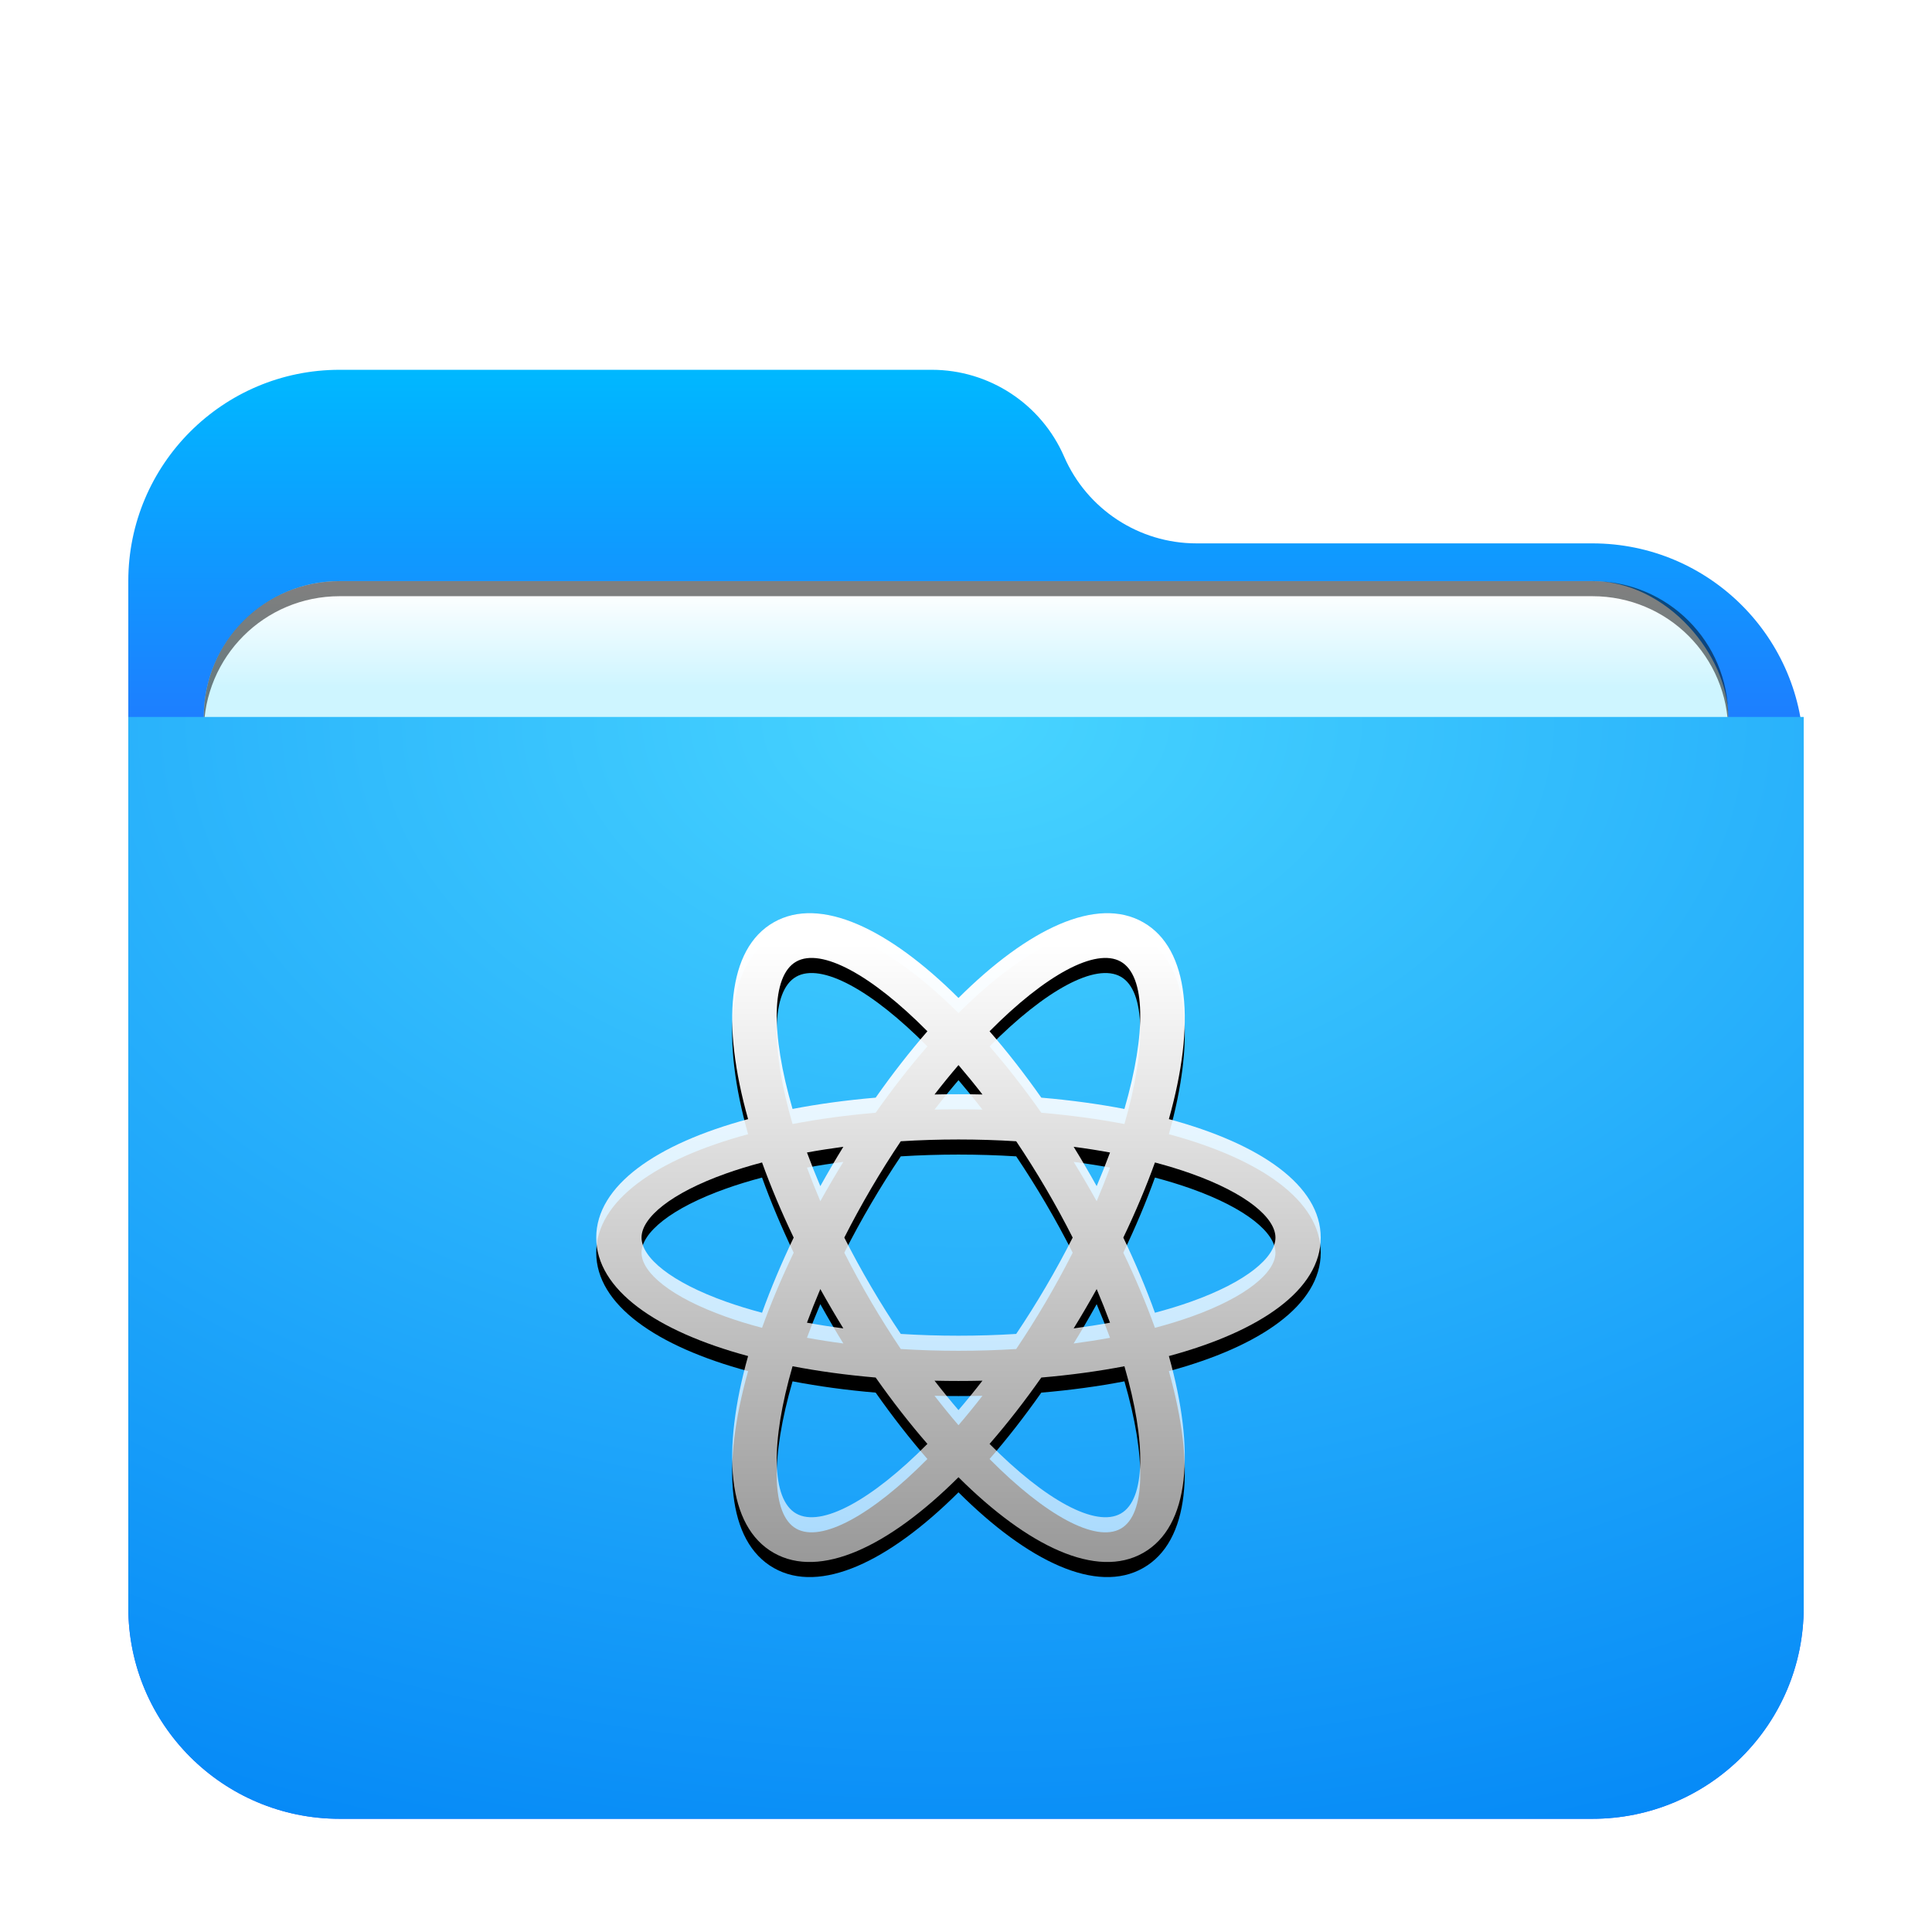 <svg width="256" height="256" version="1.1" viewBox="0 0 256 256" xmlns="http://www.w3.org/2000/svg" xmlns:xlink="http://www.w3.org/1999/xlink">
<defs>
<filter id="network-workgroup-256px-a" x="-12.2%" y="-14.1%" width="124.3%" height="128.1%">
<feOffset dy="4" in="SourceAlpha" result="shadowOffsetOuter1"/>
<feGaussianBlur in="shadowOffsetOuter1" result="shadowBlurOuter1" stdDeviation="5"/>
<feComposite in="shadowBlurOuter1" in2="SourceAlpha" operator="out" result="shadowBlurOuter1"/>
<feColorMatrix in="shadowBlurOuter1" result="shadowMatrixOuter1" values="0 0 0 0 0   0 0 0 0 0   0 0 0 0 0  0 0 0 0.2 0"/>
<feMerge>
<feMergeNode in="shadowMatrixOuter1"/>
<feMergeNode in="SourceGraphic"/>
</feMerge>
</filter>
<linearGradient id="network-workgroup-256px-b" x1="103.23" x2="103.23" y1="-3.0562e-14" y2="78.387" gradientTransform="matrix(1.075 0 0 .93 17 45)" gradientUnits="userSpaceOnUse">
<stop stop-color="#00B8FF" offset="0"/>
<stop stop-color="#2E5DFF" offset="1"/>
</linearGradient>
<radialGradient id="network-workgroup-256px-g" cx="90.017" cy="0" r="211.7" gradientTransform="matrix(1.233 0 0 .811 17 91)" gradientUnits="userSpaceOnUse">
<stop stop-color="#48D5FF" offset="0"/>
<stop stop-color="#0083F6" offset="1"/>
</radialGradient>
<linearGradient id="network-workgroup-256px-j" x1="122.08" x2="122.08" y1="132.32" y2="218.71" gradientTransform="scale(1.057 .946)" gradientUnits="userSpaceOnUse">
<stop stop-color="#FFF" offset="0"/>
<stop stop-color="#FFF" stop-opacity=".6" offset="1"/>
</linearGradient>
<path id="network-workgroup-256px-i" d="m116.03 182.53c-3.871-0.33-7.563-0.834-11.013-1.496-2.914 10.054-2.827 17.639 0.482 19.519 3.325 1.889 10.02-1.785 17.388-9.229-2.318-2.665-4.619-5.612-6.857-8.794zm7.8 0.419c1.057 1.363 2.117 2.663 3.174 3.896 1.057-1.232 2.118-2.532 3.174-3.896-1.049 0.025-2.108 0.037-3.174 0.037s-2.125-0.012-3.174-0.037zm-24.703-34.661c-3.53-12.565-2.786-22.566 3.409-26.085 6.136-3.486 15.233 0.827 24.469 10.029 9.236-9.202 18.333-13.515 24.469-10.029 6.195 3.519 6.939 13.52 3.409 26.085 12.171 3.281 20.122 8.812 20.122 15.698s-7.952 12.417-20.122 15.698c3.53 12.565 2.786 22.566-3.409 26.085-6.136 3.486-15.233-0.827-24.469-10.029-9.236 9.202-18.333 13.515-24.469 10.029-6.195-3.519-6.939-13.52-3.409-26.085-12.171-3.281-20.122-8.812-20.122-15.698s7.952-12.417 20.122-15.698zm5.89-1.349c3.45-0.663 7.142-1.166 11.013-1.496 2.238-3.183 4.538-6.13 6.857-8.794-7.367-7.444-14.062-11.118-17.388-9.229-3.31 1.88-3.396 9.465-0.482 19.519zm43.975 34.095c-3.45 0.663-7.142 1.166-11.013 1.496-2.238 3.183-4.538 6.13-6.857 8.794 7.367 7.444 14.062 11.118 17.388 9.229 3.31-1.88 3.396-9.465 0.482-19.519zm-18.813-36.01c-1.057-1.363-2.117-2.663-3.174-3.896-1.057 1.232-2.118 2.532-3.174 3.896 1.049-0.025 2.108-0.037 3.174-0.037s2.125 0.012 3.174 0.037zm7.8 0.419c3.871 0.33 7.563 0.834 11.013 1.496 2.914-10.054 2.827-17.639-0.482-19.519-3.325-1.889-10.02 1.785-17.388 9.229 2.318 2.665 4.619 5.612 6.857 8.794zm-26.232 30.575c-0.5-0.813-0.996-1.637-1.486-2.472-0.536-0.914-1.058-1.827-1.565-2.739-0.643 1.513-1.233 3.001-1.77 4.454 1.559 0.286 3.168 0.539 4.82 0.756zm7.611 0.732c2.496 0.156 5.053 0.236 7.647 0.236s5.151-0.08 7.647-0.236c1.337-1.99 2.65-4.073 3.921-6.24 1.284-2.188 2.472-4.37 3.563-6.524-1.091-2.154-2.279-4.335-3.563-6.524-1.272-2.167-2.584-4.251-3.921-6.24-2.496-0.156-5.053-0.236-7.647-0.236s-5.151 0.08-7.647 0.236c-1.337 1.99-2.65 4.073-3.921 6.24-1.284 2.188-2.472 4.37-3.563 6.524 1.091 2.154 2.279 4.335 3.563 6.524 1.272 2.167 2.584 4.251 3.921 6.24zm25.956-19.585c0.643-1.513 1.233-3.001 1.77-4.454-1.559-0.286-3.168-0.539-4.82-0.756 0.5 0.813 0.996 1.637 1.486 2.472 0.536 0.914 1.058 1.827 1.565 2.739zm-44.339-3.134c-1.688 0.446-3.288 0.936-4.784 1.468-7.309 2.599-11.185 5.857-11.185 8.487s3.876 5.888 11.185 8.487c1.497 0.532 3.096 1.023 4.784 1.468 1.16-3.22 2.563-6.557 4.192-9.956-1.628-3.398-3.031-6.736-4.192-9.956zm5.952-1.32c0.537 1.454 1.127 2.941 1.77 4.454 0.507-0.912 1.028-1.825 1.565-2.739 0.49-0.835 0.985-1.659 1.486-2.472-1.652 0.218-3.262 0.47-4.82 0.756zm46.109 21.231c1.688-0.446 3.288-0.936 4.784-1.468 7.309-2.599 11.185-5.857 11.185-8.487s-3.876-5.888-11.185-8.487c-1.497-0.532-3.096-1.023-4.784-1.468-1.16 3.22-2.563 6.557-4.192 9.956 1.628 3.398 3.031 6.736 4.192 9.956zm-5.952 1.32c-0.537-1.454-1.127-2.941-1.77-4.454-0.507 0.912-1.028 1.825-1.565 2.739-0.49 0.835-0.985 1.659-1.486 2.472 1.652-0.218 3.262-0.47 4.82-0.756z"/>
<filter id="network-workgroup-256px-h" x="-13.5%" y="-12.8%" width="127.1%" height="130.2%">
<feOffset dy="2" in="SourceAlpha" result="shadowOffsetOuter1"/>
<feGaussianBlur in="shadowOffsetOuter1" result="shadowBlurOuter1" stdDeviation="4"/>
<feColorMatrix in="shadowBlurOuter1" values="0 0 0 0 0   0 0 0 0 0.427   0 0 0 0 0.969  0 0 0 0.5 0"/>
</filter>
<filter id="filter934" x="-.042" y="-.103" width="1.085" height="1.206" color-interpolation-filters="sRGB">
<feGaussianBlur stdDeviation="3.562"/>
</filter>
<linearGradient id="linearGradient916" x1="-105" x2="-105" y1="174" y2="187" gradientUnits="userSpaceOnUse">
<stop stop-color="#fff" offset="0"/>
<stop stop-color="#cef5ff" offset="1"/>
</linearGradient>
</defs>
<path d="m141 56.5c3.036 6.983 9.925 11.5 17.54 11.5h52.46c15.464 0 28 12.536 28 28v113c0 15.464-12.536 28-28 28h-166c-15.464 0-28-12.536-28-28v-136c0-15.464 12.536-28 28-28h78.46c7.615 0 14.504 4.517 17.54 11.5z" fill="url(#network-workgroup-256px-b)" fill-rule="evenodd" filter="url(#network-workgroup-256px-a)"/>
<g transform="translate(238,-96)" fill-rule="evenodd">
<rect x="-211" y="175" width="202" height="83" rx="17.995" ry="17.995" fill-opacity=".2" filter="url(#filter934)" style="paint-order:stroke fill markers"/>
<rect x="-211" y="173" width="202" height="83" rx="17.995" ry="17.995" fill="url(#linearGradient916)" style="paint-order:stroke fill markers"/>
<path d="m-193 173c-9.969 0-17.996 8.027-17.996 17.996v2c0-9.969 8.027-17.996 17.996-17.996h166.01c9.969 0 17.996 8.027 17.996 17.996v-2c0-9.969-8.027-17.996-17.996-17.996z" opacity=".5" style="paint-order:stroke fill markers"/>
</g>
<path d="m17 91h222v118c0 15.464-12.536 28-28 28h-166c-15.464 0-28-12.536-28-28z" fill="url(#network-workgroup-256px-g)" fill-rule="evenodd" filter="url(#network-workgroup-256px-a)"/>
<path d="m116.03 182.53c-3.871-0.33-7.563-0.834-11.013-1.496-2.914 10.054-2.827 17.639 0.482 19.519 3.325 1.889 10.02-1.785 17.388-9.229-2.318-2.665-4.619-5.612-6.857-8.794zm7.8 0.419c1.057 1.363 2.117 2.663 3.174 3.896 1.057-1.232 2.118-2.532 3.174-3.896-1.049 0.025-2.108 0.037-3.174 0.037s-2.125-0.013-3.174-0.037zm-24.703-34.661c-3.53-12.565-2.786-22.566 3.409-26.085 6.136-3.486 15.233 0.827 24.469 10.029 9.236-9.202 18.333-13.515 24.469-10.029 6.195 3.519 6.939 13.52 3.409 26.085 12.171 3.281 20.122 8.812 20.122 15.698 0 6.887-7.952 12.417-20.122 15.698 3.53 12.565 2.786 22.566-3.409 26.085-6.136 3.486-15.233-0.827-24.469-10.029-9.236 9.202-18.333 13.515-24.469 10.029-6.195-3.519-6.939-13.52-3.409-26.085-12.171-3.281-20.122-8.812-20.122-15.698 0-6.887 7.952-12.417 20.122-15.698zm5.89-1.349c3.45-0.663 7.142-1.166 11.013-1.496 2.238-3.183 4.538-6.13 6.857-8.794-7.367-7.444-14.062-11.118-17.388-9.229-3.31 1.88-3.396 9.465-0.482 19.519zm43.975 34.095c-3.45 0.663-7.142 1.166-11.013 1.496-2.238 3.183-4.538 6.13-6.857 8.794 7.367 7.444 14.062 11.118 17.388 9.229 3.31-1.88 3.396-9.465 0.482-19.519zm-18.813-36.01c-1.057-1.363-2.117-2.663-3.174-3.896-1.057 1.232-2.118 2.532-3.174 3.896 1.049-0.025 2.108-0.037 3.174-0.037s2.125 0.013 3.174 0.037zm7.8 0.419c3.871 0.33 7.563 0.834 11.013 1.496 2.914-10.054 2.827-17.639-0.482-19.519-3.325-1.889-10.02 1.785-17.388 9.229 2.318 2.665 4.619 5.612 6.857 8.794zm-26.232 30.575c-0.5-0.813-0.996-1.637-1.486-2.472-0.536-0.914-1.058-1.827-1.565-2.739-0.643 1.513-1.233 3.001-1.77 4.454 1.559 0.286 3.168 0.539 4.82 0.756zm7.611 0.732c2.496 0.156 5.053 0.236 7.647 0.236s5.151-0.08 7.647-0.236c1.337-1.99 2.65-4.073 3.921-6.24 1.284-2.188 2.472-4.37 3.563-6.524-1.091-2.154-2.279-4.335-3.563-6.524-1.272-2.167-2.584-4.251-3.921-6.24-2.496-0.156-5.053-0.236-7.647-0.236s-5.151 0.08-7.647 0.236c-1.337 1.99-2.65 4.073-3.921 6.24-1.284 2.188-2.472 4.37-3.563 6.524 1.091 2.154 2.279 4.335 3.563 6.524 1.272 2.167 2.584 4.251 3.921 6.24zm25.956-19.585c0.643-1.513 1.233-3.001 1.77-4.454-1.559-0.286-3.168-0.539-4.82-0.756 0.5 0.813 0.996 1.637 1.486 2.472 0.536 0.914 1.058 1.827 1.565 2.739zm-44.339-3.134c-1.688 0.446-3.288 0.936-4.784 1.468-7.309 2.599-11.185 5.857-11.185 8.487 0 2.63 3.876 5.888 11.185 8.487 1.497 0.532 3.096 1.023 4.784 1.468 1.16-3.22 2.563-6.557 4.192-9.956-1.628-3.398-3.031-6.736-4.192-9.956zm5.952-1.32c0.537 1.454 1.127 2.941 1.77 4.454 0.507-0.912 1.028-1.825 1.565-2.739 0.49-0.835 0.985-1.659 1.486-2.472-1.652 0.218-3.262 0.47-4.82 0.756zm46.109 21.231c1.688-0.446 3.288-0.936 4.784-1.468 7.309-2.599 11.185-5.857 11.185-8.487 0-2.63-3.876-5.888-11.185-8.487-1.497-0.532-3.096-1.023-4.784-1.468-1.16 3.22-2.563 6.557-4.192 9.956 1.628 3.398 3.031 6.736 4.192 9.956zm-5.952 1.32c-0.537-1.454-1.127-2.941-1.77-4.454-0.507 0.912-1.028 1.825-1.565 2.739-0.49 0.835-0.985 1.659-1.486 2.472 1.652-0.218 3.262-0.47 4.82-0.756z" fill="#32a2fb" fill-opacity=".5" fill-rule="evenodd"/>
<use width="100%" height="100%" fill="#000000" fill-rule="evenodd" filter="url(#network-workgroup-256px-h)" xlink:href="#network-workgroup-256px-i"/>
<use width="100%" height="100%" fill="url(#network-workgroup-256px-j)" fill-rule="evenodd" xlink:href="#network-workgroup-256px-i"/>
</svg>
